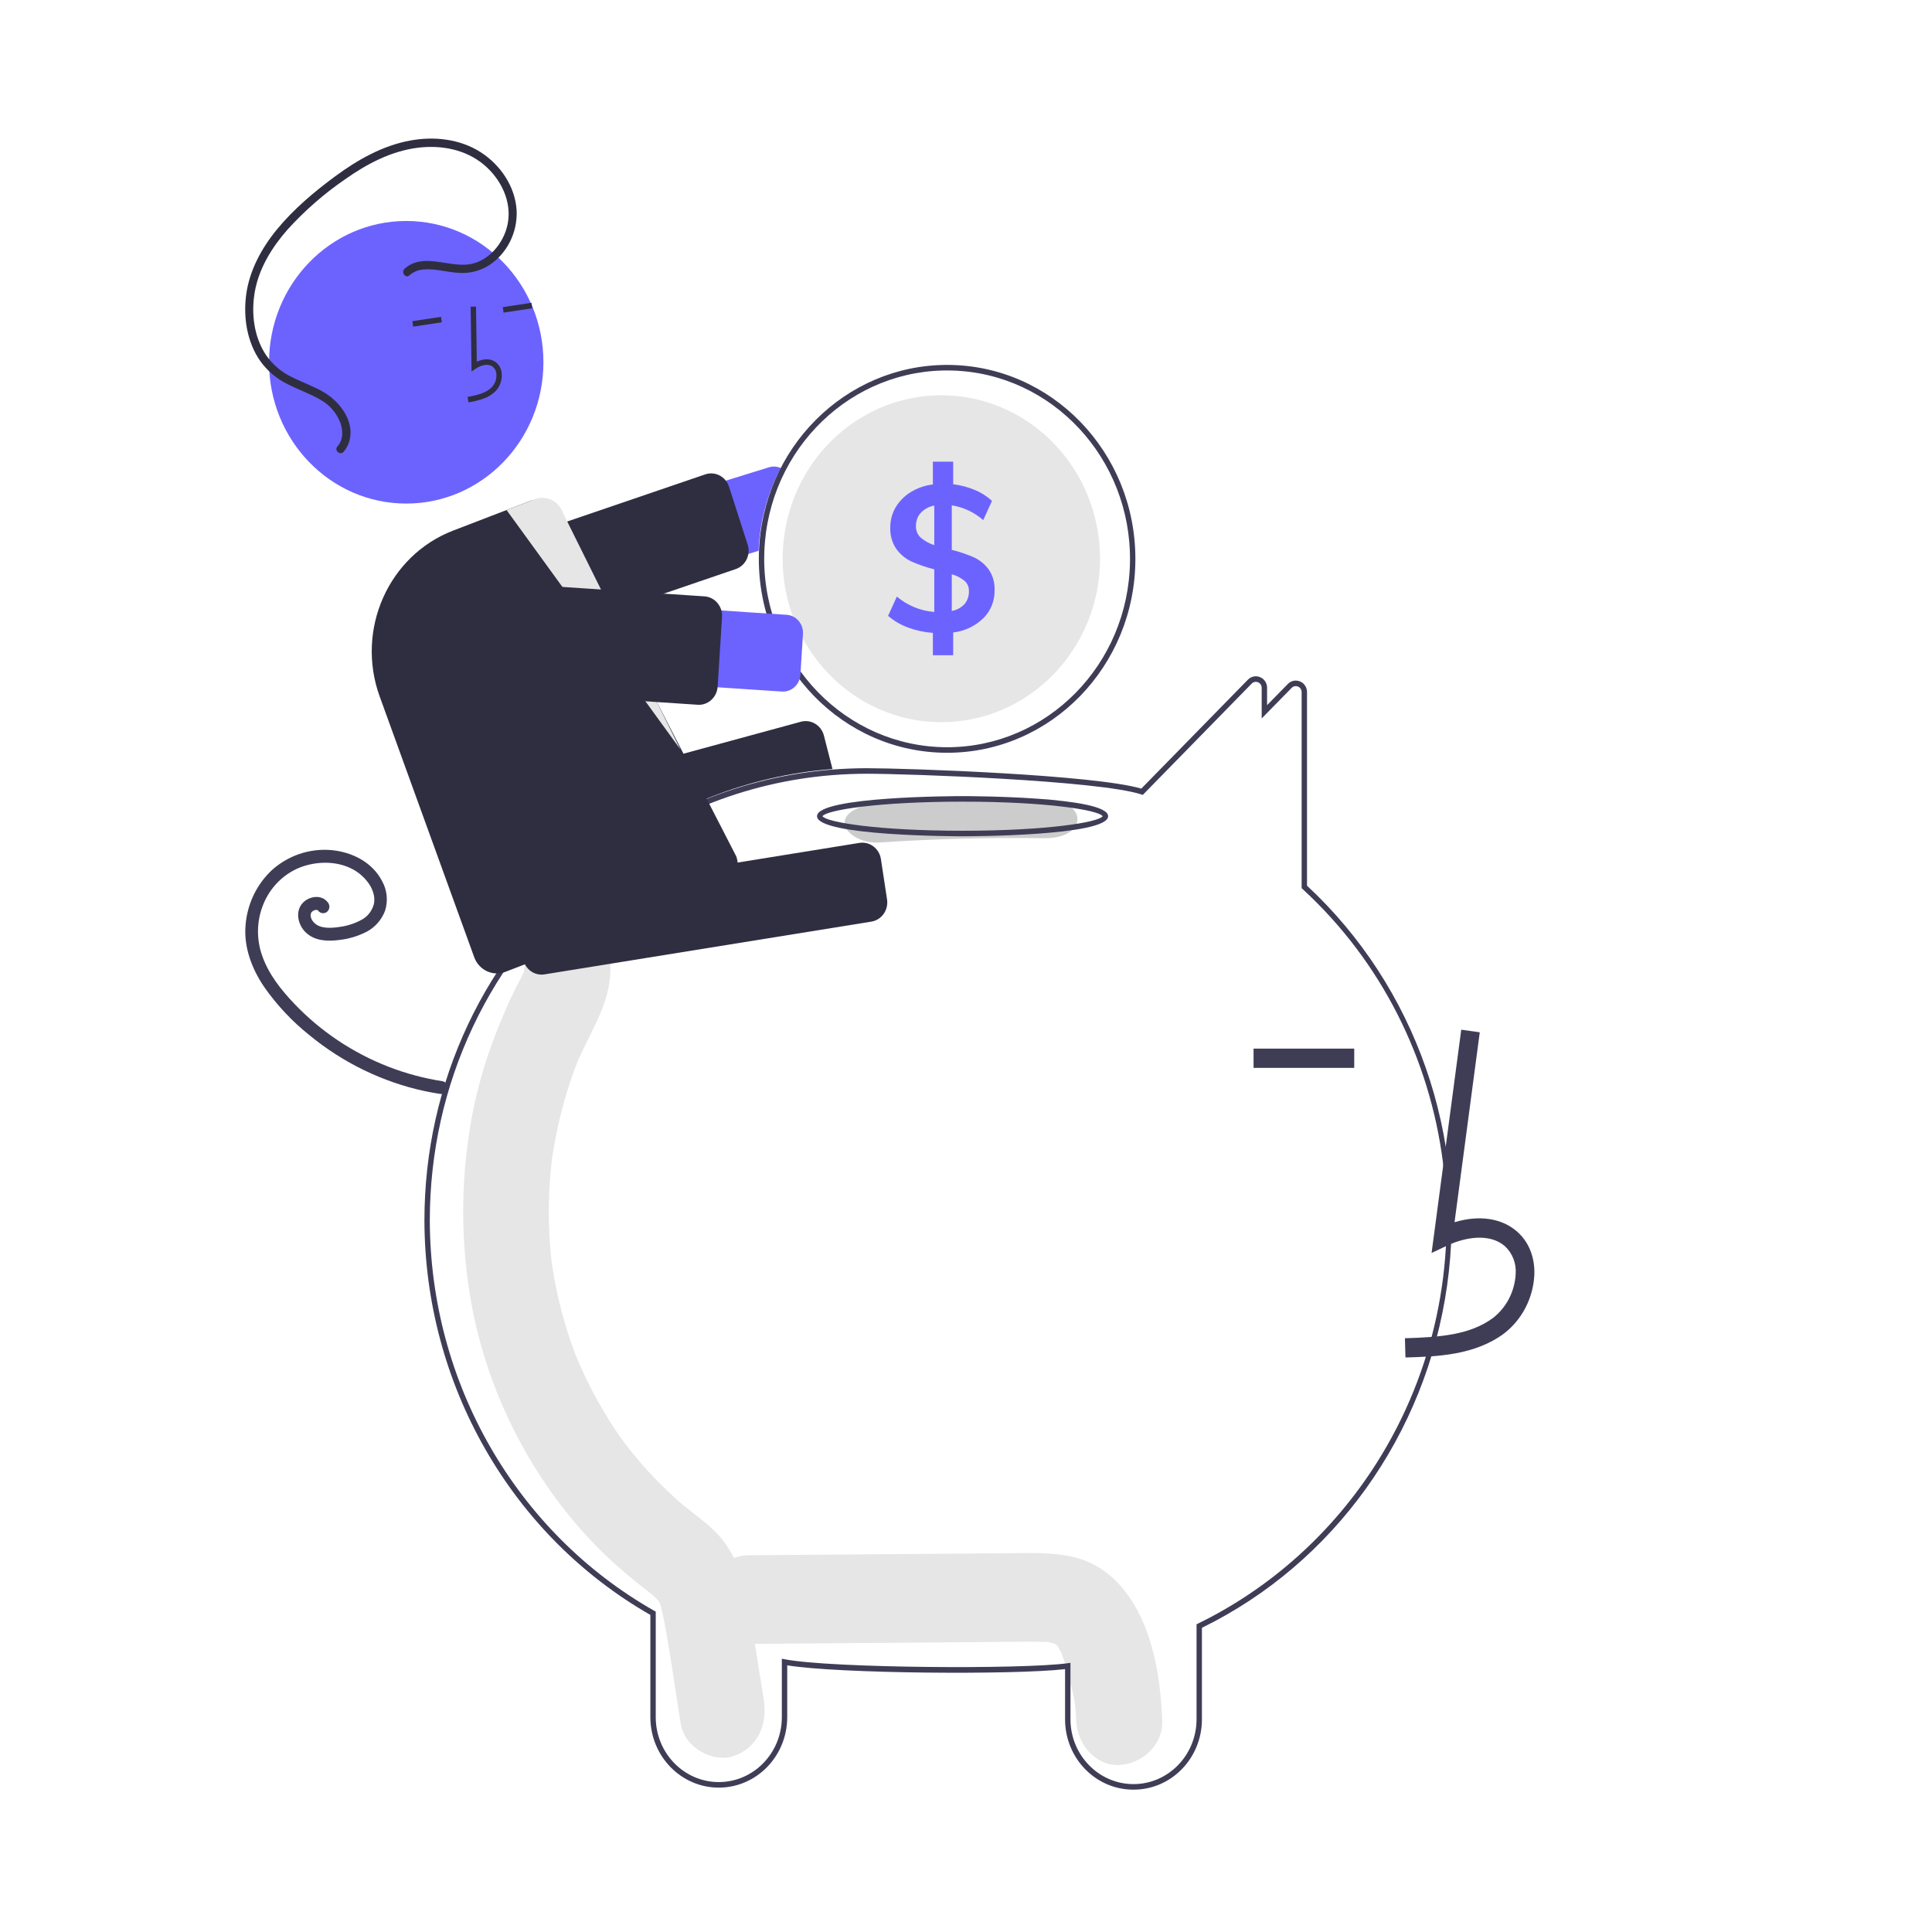 <?xml version="1.0" encoding="utf-8"?>
<svg version="1.1" width="1080" height="1080" viewBox="197.656 189.904 666.602 718.278" xmlns="http://www.w3.org/2000/svg">
  <desc>Created with Fabric.js 5.2.4</desc>
  <rect x="0" y="0" width="100%" height="100%" fill="transparent"/>
  <g transform="matrix(1 0 0 1 540 540)" id="25706a82-3249-4392-b04c-ace69accc0ed"/>
  <g transform="matrix(1 0 0 1 540 540)" id="c025c843-9815-4294-905b-c0ba0bdd8653">
    <rect style="stroke: none; stroke-width: 1; stroke-dasharray: none; stroke-linecap: butt; stroke-dashoffset: 0; stroke-linejoin: miter; stroke-miterlimit: 4; fill: rgb(255,255,255); fill-rule: nonzero; opacity: 1; visibility: hidden;" vector-effect="non-scaling-stroke" x="-540" y="-540" rx="0" ry="0" width="1080" height="1080"/>
  </g>
  <g transform="matrix(1 0 0 1.03 518.96 806.7)">
    <path style="stroke: none; stroke-width: 1; stroke-dasharray: none; stroke-linecap: butt; stroke-dashoffset: 0; stroke-linejoin: miter; stroke-miterlimit: 4; fill: rgb(230,230,230); fill-rule: nonzero; opacity: 1;" vector-effect="non-scaling-stroke" transform=" translate(-578.96, -702.18)" d="M 651.612 679.719 C 646.49 672.548 639.557 667.3 630.841 665.336 C 623.24 663.624 615.425 663.916 607.699 663.975 L 510.006 664.728 C 501.639 664.793 493.617 672.042 494.006 680.728 C 494.392 689.342 501.038 696.798 510.006 696.728 Q 552.932 696.397 595.857 696.066 C 602.604 696.014 609.354 695.893 616.101 695.915 C 617.616 695.92 619.125 696 620.639 696.017 C 621.006 696.021 621.27 696.018 621.457 696.01 C 621.504 696.024 621.544 696.037 621.605 696.054 C 622.394 696.271 623.204 696.42 623.999 696.626 C 623.72 696.634 624.514 697.129 624.912 697.297 C 624.967 697.405 625.084 697.597 625.279 697.892 C 625.551 698.402 626.356 699.951 626.389 699.902 C 627.599 702.961 628.597 706.099 629.376 709.295 C 631.235 716.342 631.644 717.815 631.911 724.427 C 632.25 732.779 639.029 740.825 647.911 740.427 C 656.29 740.052 664.274 733.385 663.911 724.427 C 663.3 709.333 660.651 692.377 651.612 679.719 Z" stroke-linecap="round"/>
  </g>
  <g transform="matrix(1 0 0 1.03 400.05 688.13)">
    <path style="stroke: none; stroke-width: 1; stroke-dasharray: none; stroke-linecap: butt; stroke-dashoffset: 0; stroke-linejoin: miter; stroke-miterlimit: 4; fill: rgb(230,230,230); fill-rule: nonzero; opacity: 1;" vector-effect="non-scaling-stroke" transform=" translate(-460.05, -586.18)" d="M 515.749 715.825 C 513.914 704.705 512.114 693.579 510.243 682.465 C 508.345 671.191 504.469 660.867 495.696 653.468 C 493.351 651.491 490.921 649.645 488.48 647.805 C 487.621 647.158 486.764 646.511 485.916 645.85 C 485.866 645.81 485.833 645.785 485.789 645.751 C 485.696 645.671 485.584 645.575 485.434 645.448 C 481.777 642.353 478.244 639.121 474.878 635.685 Q 470.395 631.108 466.303 626.14 Q 465.281 624.899 464.285 623.636 C 464.171 623.492 463.555 622.696 463.15 622.178 C 462.773 621.658 462.084 620.721 461.969 620.557 Q 460.805 618.911 459.682 617.235 C 454.586 609.6 450.174 601.53 446.495 593.119 Q 445.948 591.868 445.427 590.602 C 445.334 590.345 445.213 590.014 445.053 589.574 C 444.312 587.535 443.572 585.499 442.894 583.437 Q 440.734 576.866 439.18 570.101 Q 438.412 566.76 437.797 563.386 Q 437.48 561.65 437.204 559.908 C 437.174 559.715 436.994 558.462 436.888 557.754 C 436.81 557.042 436.664 555.782 436.645 555.587 Q 436.469 553.831 436.333 552.071 Q 436.026 548.111 435.918 544.138 Q 435.733 537.076 436.171 530.016 C 436.337 527.371 436.573 524.734 436.864 522.101 C 436.882 521.939 436.895 521.81 436.908 521.694 C 436.926 521.577 436.946 521.443 436.971 521.277 C 437.186 519.822 437.412 518.369 437.666 516.92 C 438.626 511.421 439.874 505.976 441.405 500.607 Q 442.493 496.798 443.768 493.052 Q 444.336 491.388 444.941 489.738 C 444.914 489.809 446.123 486.722 446.139 486.618 C 450.934 475.289 458.777 464.961 458.787 452.092 C 458.795 443.379 451.423 435.032 442.787 435.435 C 433.838 435.771 426.764 443.136 426.787 452.092 C 426.787 452.288 426.786 452.455 426.786 452.617 C 426.705 452.888 426.638 453.114 426.577 453.314 C 425.642 455.346 424.497 457.277 423.471 459.259 C 420.66 464.682 418.261 470.284 415.982 475.967 C 412.252 485.223 409.396 494.807 407.453 504.595 C 403.229 526.042 402.902 548.073 406.485 569.636 C 412.689 607.448 433.147 643.645 461.588 667.975 C 464.056 670.086 466.585 672.127 469.137 674.126 C 470.193 674.953 471.258 675.765 472.328 676.572 C 472.834 676.953 474.93 678.606 474.008 677.805 C 475.991 679.497 476.825 680.348 477.334 681.594 C 477.408 681.882 477.509 682.272 477.645 682.805 C 478.004 684.211 478.345 685.613 478.628 687.038 C 481.103 699.489 482.824 712.149 484.892 724.681 C 486.313 733.292 496.914 738.896 504.574 736.316 C 513.49 733.312 517.272 725.051 515.749 715.825 Z" stroke-linecap="round"/>
  </g>
  <g transform="matrix(1 0 0 1.03 520.57 648.3)">
    <path style="stroke: none; stroke-width: 1; stroke-dasharray: none; stroke-linecap: butt; stroke-dashoffset: 0; stroke-linejoin: miter; stroke-miterlimit: 4; fill: rgb(63,61,86); fill-rule: nonzero; opacity: 1;" vector-effect="non-scaling-stroke" transform=" translate(-580.57, -547.19)" d="M 653.23 748.12 C 639.239 748.156 627.859 736.861 627.79 722.87 L 627.79 704.619 C 608.681 706.758 543.247 706.262 524.49 703.249 L 524.49 722.14 C 524.385 736.116 513.026 747.39 499.05 747.39 C 485.074 747.39 473.715 736.116 473.61 722.14 L 473.61 685.048 C 421.88 656.31 389.744 601.837 389.61 542.66 C 389.61 492.83 412.193 446.346 451.569 415.126 C 477.17 394.759 508.276 382.51 540.891 379.953 C 545.318 379.606 549.772 379.43 554.13 379.43 C 569.482 379.43 638.749 381.802 656.128 386.802 L 695.756 347.48 C 696.947 346.282 698.746 345.923 700.306 346.573 C 701.879 347.199 702.905 348.727 702.89 350.42 L 702.89 356.672 L 710.606 349.03 C 711.796 347.83 713.594 347.471 715.153 348.122 C 716.727 348.747 717.755 350.276 717.74 351.97 L 717.74 421.835 C 758.124 458.241 777.661 512.409 769.814 566.212 C 761.966 620.015 727.771 666.346 678.67 689.701 L 678.67 722.87 C 678.601 736.861 667.221 748.156 653.23 748.12 Z M 629.79 702.351 L 629.79 722.87 C 629.895 735.741 640.359 746.12 653.23 746.12 C 666.101 746.12 676.565 735.741 676.67 722.87 L 676.67 688.438 L 677.241 688.167 C 704.369 675.294 727.398 655.155 743.772 629.985 C 786.885 563.617 775.121 475.719 716.072 423.025 L 715.74 422.727 L 715.74 351.97 C 715.755 351.089 715.219 350.293 714.398 349.974 C 713.583 349.625 712.637 349.813 712.017 350.447 L 700.89 361.468 L 700.89 350.42 C 700.905 349.539 700.369 348.743 699.548 348.424 C 698.731 348.076 697.784 348.265 697.163 348.901 L 656.687 389.064 L 656.111 388.884 C 639.955 383.828 569.599 381.43 554.13 381.43 C 549.824 381.43 545.422 381.604 541.048 381.947 C 508.83 384.473 478.102 396.573 452.811 416.693 C 413.917 447.531 391.61 493.444 391.61 542.66 C 391.745 601.32 423.713 655.283 475.094 683.585 L 475.61 683.871 L 475.61 722.14 C 475.717 735.01 486.18 745.386 499.05 745.386 C 511.92 745.386 522.383 735.01 522.49 722.14 L 522.49 700.854 L 523.675 701.077 C 540.531 704.249 611.507 704.749 628.66 702.499 Z" stroke-linecap="round"/>
  </g>
  <g transform="matrix(1 0 0 1.03 399.59 394.64)">
    <path style="stroke: none; stroke-width: 1; stroke-dasharray: none; stroke-linecap: butt; stroke-dashoffset: 0; stroke-linejoin: miter; stroke-miterlimit: 4; fill: rgb(108,99,255); fill-rule: nonzero; opacity: 1;" vector-effect="non-scaling-stroke" transform=" translate(-459.59, -300.62)" d="M 517.66 270.53 L 406.92 303.81 C 399.586 306.023 395.43 313.759 397.635 321.096 C 399.84 328.432 407.571 332.596 414.91 330.4 L 511.82 301.27 L 513.85 300.66 C 514.261 290.198 517.099 279.976 522.14 270.8 C 521.507 270.515 520.831 270.34 520.14 270.28 C 519.305 270.199 518.462 270.284 517.66 270.53 Z" stroke-linecap="round"/>
  </g>
  <g transform="matrix(1 0 0 1.03 394.61 399.26)">
    <path style="stroke: none; stroke-width: 1; stroke-dasharray: none; stroke-linecap: butt; stroke-dashoffset: 0; stroke-linejoin: miter; stroke-miterlimit: 4; fill: rgb(47,46,65); fill-rule: nonzero; opacity: 1;" vector-effect="non-scaling-stroke" transform=" translate(-454.61, -305.11)" d="M 412.995 337.495 C 409.98 337.488 407.308 335.555 406.357 332.694 L 399.432 311.798 C 398.848 310.036 398.988 308.113 399.822 306.454 C 400.655 304.795 402.113 303.535 403.876 302.951 L 494.007 273.081 C 495.769 272.497 497.691 272.637 499.35 273.47 C 501.009 274.303 502.269 275.761 502.854 277.523 L 509.778 298.419 C 510.976 301.992 509.119 305.871 505.585 307.178 Q 505.46 307.225 505.333 307.267 L 415.204 337.136 C 414.492 337.373 413.746 337.495 412.995 337.495 Z" stroke-linecap="round"/>
  </g>
  <g transform="matrix(1 0 0 1.03 523.93 397.67)">
    <path style="stroke: none; stroke-width: 1; stroke-dasharray: none; stroke-linecap: butt; stroke-dashoffset: 0; stroke-linejoin: miter; stroke-miterlimit: 4; fill: rgb(63,61,86); fill-rule: nonzero; opacity: 1;" vector-effect="non-scaling-stroke" transform=" translate(-581.79, -303.42)" d="M 581.79 233.42 C 543.973 233.435 512.998 263.471 511.82 301.27 C 511.8 301.98 511.79 302.7 511.79 303.42 C 511.79 342.08 543.13 373.42 581.79 373.42 C 620.45 373.42 651.79 342.08 651.79 303.42 C 651.79 264.76 620.45 233.42 581.79 233.42 Z M 581.79 371.42 C 544.251 371.381 513.829 340.959 513.79 303.42 Q 513.79 302.025 513.85 300.66 C 515.361 263.495 546.452 234.441 583.634 235.449 C 620.816 236.457 650.288 267.152 649.784 304.344 C 649.279 341.536 618.985 371.421 581.79 371.42 Z" stroke-linecap="round"/>
  </g>
  <g transform="matrix(1 0 0 1.03 521.79 397.63)">
    <path style="stroke: none; stroke-width: 1; stroke-dasharray: none; stroke-linecap: butt; stroke-dashoffset: 0; stroke-linejoin: miter; stroke-miterlimit: 4; fill: rgb(230,230,230); fill-rule: nonzero; opacity: 1;" vector-effect="non-scaling-stroke" transform=" translate(-581.79, -303.42)" d="M 640.79 303.42 C 640.79 336.005 614.375 362.42 581.79 362.42 C 549.205 362.42 522.79 336.005 522.79 303.42 C 522.79 301.55 522.88 299.71 523.05 297.89 C 526.003 266.52 553.084 243.007 584.558 244.485 C 616.032 245.964 640.79 271.912 640.79 303.42 Z" stroke-linecap="round"/>
  </g>
  <g transform="matrix(1 0 0 1.03 521.79 397.53)">
    <path style="stroke: none; stroke-width: 1; stroke-dasharray: none; stroke-linecap: butt; stroke-dashoffset: 0; stroke-linejoin: miter; stroke-miterlimit: 4; fill: rgb(108,99,255); fill-rule: nonzero; opacity: 1;" vector-effect="non-scaling-stroke" transform=" translate(-581.79, -303.42)" d="M 599.36 307.34 C 597.93 305.46 596.048 303.97 593.89 303.01 C 591.228 301.888 588.479 300.985 585.67 300.31 L 585.67 284.25 C 589.988 284.901 594.037 286.747 597.36 289.58 L 600.62 282.63 C 598.745 280.96 596.593 279.63 594.26 278.7 C 591.674 277.653 588.96 276.957 586.19 276.63 L 586.19 268.49 L 578.64 268.49 L 578.64 276.71 C 575.725 277.037 572.912 277.982 570.39 279.48 C 568.112 280.829 566.194 282.709 564.8 284.96 C 563.47 287.157 562.781 289.682 562.81 292.25 C 562.68 295.033 563.486 297.779 565.1 300.05 C 566.585 302.016 568.547 303.572 570.8 304.57 C 573.504 305.725 576.301 306.652 579.16 307.34 L 579.16 322.73 C 574.065 322.346 569.21 320.409 565.25 317.18 L 561.99 324.14 C 564.205 325.971 566.723 327.399 569.43 328.36 C 572.397 329.422 575.496 330.068 578.64 330.28 L 578.64 338.35 L 586.19 338.35 L 586.19 330.13 C 590.384 329.672 594.316 327.869 597.4 324.99 C 600.146 322.357 601.662 318.693 601.58 314.89 C 601.705 312.196 600.924 309.537 599.36 307.34 Z M 579.16 298.61 C 577.321 298.052 575.611 297.134 574.13 295.91 C 572.942 294.853 572.289 293.319 572.35 291.73 C 572.296 289.949 572.95 288.219 574.17 286.92 C 575.522 285.557 577.267 284.652 579.16 284.33 Z M 590.41 319.89 C 589.134 321.198 587.473 322.064 585.67 322.36 L 585.67 309.12 C 587.394 309.582 589.006 310.389 590.41 311.49 C 591.488 312.411 592.088 313.773 592.04 315.19 C 592.109 316.906 591.527 318.585 590.41 319.89 Z" stroke-linecap="round"/>
  </g>
  <g transform="matrix(1 0 0 1.03 413.38 488.74)">
    <path style="stroke: none; stroke-width: 1; stroke-dasharray: none; stroke-linecap: butt; stroke-dashoffset: 0; stroke-linejoin: miter; stroke-miterlimit: 4; fill: rgb(47,46,65); fill-rule: nonzero; opacity: 1;" vector-effect="non-scaling-stroke" transform=" translate(-473.38, -392.34)" d="M 416.209 422.184 C 413.031 422.179 410.252 420.04 409.434 416.968 L 405.664 402.698 C 404.681 398.964 406.907 395.139 410.639 394.147 L 529.58 362.717 C 533.316 361.742 537.138 363.971 538.131 367.703 L 541.324 379.793 L 540.726 379.839 C 510.222 382.211 481.035 393.271 456.619 411.71 L 456.445 411.794 L 417.985 421.954 C 417.405 422.107 416.808 422.184 416.209 422.184 Z" stroke-linecap="round"/>
  </g>
  <g transform="matrix(1 0 0 1.03 300.62 551.24)">
    <path style="stroke: none; stroke-width: 1; stroke-dasharray: none; stroke-linecap: butt; stroke-dashoffset: 0; stroke-linejoin: miter; stroke-miterlimit: 4; fill: rgb(63,61,86); fill-rule: nonzero; opacity: 1;" vector-effect="non-scaling-stroke" transform=" translate(-360.62, -453.19)" d="M 396.51 492.671 C 382.558 490.609 369.214 485.564 357.388 477.878 C 351.529 474.074 346.105 469.638 341.214 464.65 C 336.386 459.726 331.767 454.129 329.376 447.571 C 327.075 441.503 327.194 434.784 329.707 428.801 C 332.187 422.856 336.922 418.136 342.876 415.676 C 348.866 413.287 356.102 413.032 361.932 415.648 C 364.709 416.865 367.113 418.8 368.896 421.254 C 369.725 422.385 370.338 423.659 370.706 425.012 C 371.048 426.238 371.079 427.53 370.797 428.771 C 370.105 431.278 368.365 433.364 366.023 434.494 C 363.475 435.801 360.714 436.643 357.871 436.98 C 355.01 437.37 350.902 437.725 348.603 435.429 C 348.129 434.975 347.757 434.426 347.51 433.818 C 347.337 433.353 347.278 432.853 347.338 432.36 C 347.304 432.578 347.476 431.888 347.467 431.915 C 347.43 432.017 347.273 432.266 347.497 431.884 C 347.566 431.758 347.644 431.637 347.73 431.521 C 347.654 431.619 347.487 431.783 347.785 431.502 C 348.031 431.232 348.348 431.037 348.699 430.938 C 348.837 430.897 348.978 430.865 349.117 430.827 C 349.469 430.731 348.765 430.832 349.126 430.821 C 349.265 430.816 349.406 430.82 349.545 430.814 C 349.899 430.798 349.196 430.717 349.535 430.802 C 349.667 430.835 349.797 430.868 349.927 430.909 C 350.209 430.998 349.727 430.702 349.918 430.923 C 350.142 431.183 349.683 430.671 349.938 430.922 C 350.064 431.046 350.184 431.178 350.295 431.316 C 351.214 432.223 352.692 432.223 353.61 431.316 C 354.497 430.389 354.497 428.929 353.61 428.001 C 351.299 425.136 346.733 425.844 344.395 428.266 C 341.413 431.354 342.594 436.249 345.495 438.944 C 348.778 441.994 353.429 442.207 357.653 441.695 C 361.223 441.353 364.702 440.37 367.922 438.793 C 371.122 437.22 373.625 434.516 374.946 431.205 C 376.153 427.629 375.768 423.708 373.89 420.436 C 370.161 413.425 362.438 409.83 354.805 409.207 C 346.868 408.586 339.011 411.165 332.987 416.37 C 327.238 421.546 323.698 428.733 323.098 436.445 C 322.432 444.441 325.535 452.206 330.058 458.659 C 334.793 465.216 340.444 471.06 346.837 476.013 C 359.337 485.992 373.998 492.907 389.649 496.203 Q 392.441 496.78 395.264 497.191 C 396.506 497.492 397.769 496.775 398.147 495.554 C 398.482 494.307 397.752 493.022 396.51 492.67 Z" stroke-linecap="round"/>
  </g>
  <g transform="matrix(1 0 0 1.03 529.1 494.99)">
    <path style="stroke: none; stroke-width: 1; stroke-dasharray: none; stroke-linecap: butt; stroke-dashoffset: 0; stroke-linejoin: miter; stroke-miterlimit: 4; fill: rgb(204,204,204); fill-rule: nonzero; opacity: 1;" vector-effect="non-scaling-stroke" transform=" translate(-589.1, -398.51)" d="M 619.895 390.794 Q 589.232 390.361 558.762 392.351 C 551.819 392.804 545.812 395.258 545.812 399.383 C 545.812 402.831 551.771 406.871 558.762 406.415 Q 589.217 404.426 619.895 404.858 C 636.569 405.094 636.559 391.029 619.895 390.794 Z" stroke-linecap="round"/>
  </g>
  <g transform="matrix(1 0 0 1.03 529.68 493.35)">
    <path style="stroke: none; stroke-width: 1; stroke-dasharray: none; stroke-linecap: butt; stroke-dashoffset: 0; stroke-linejoin: miter; stroke-miterlimit: 4; fill: rgb(63,61,86); fill-rule: nonzero; opacity: 1;" vector-effect="non-scaling-stroke" transform=" translate(-589.68, -396.91)" d="M 589.682 404.162 C 587.472 404.162 535.576 404.079 535.576 396.911 C 535.576 389.743 587.472 389.66 589.682 389.66 C 591.891 389.66 643.787 389.743 643.787 396.911 C 643.787 404.079 591.891 404.162 589.682 404.162 Z M 537.605 396.911 C 539.025 399.084 558.102 402.162 589.682 402.162 C 621.262 402.162 640.338 399.084 641.758 396.911 C 640.338 394.738 621.262 391.66 589.682 391.66 C 558.102 391.66 539.025 394.738 537.605 396.911 Z" stroke-linecap="round"/>
  </g>
  <g transform="matrix(1 0 0 1.03 718.21 633.66)">
    <path style="stroke: none; stroke-width: 1; stroke-dasharray: none; stroke-linecap: butt; stroke-dashoffset: 0; stroke-linejoin: miter; stroke-miterlimit: 4; fill: rgb(63,61,86); fill-rule: nonzero; opacity: 1;" vector-effect="non-scaling-stroke" transform=" translate(-778.21, -533.46)" d="M 754.336 592.612 C 765.824 592.293 780.122 591.894 791.137 583.848 C 797.776 578.799 801.846 571.075 802.257 562.745 C 802.482 556.39 800.186 550.843 795.792 547.131 C 790.039 542.269 781.638 541.129 772.585 543.79 L 781.965 475.242 L 775.079 474.298 L 764.052 554.885 L 769.802 552.246 C 776.468 549.189 785.619 547.633 791.306 552.438 C 794.136 554.985 795.617 558.705 795.312 562.5 C 794.971 568.698 791.95 574.442 787.037 578.235 C 778.465 584.496 767.068 585.304 754.142 585.665 Z" stroke-linecap="round"/>
  </g>
  <g transform="matrix(1 0 0 1.03 656.58 583.34)">
    <rect style="stroke: none; stroke-width: 1; stroke-dasharray: none; stroke-linecap: butt; stroke-dashoffset: 0; stroke-linejoin: miter; stroke-miterlimit: 4; fill: rgb(63,61,86); fill-rule: nonzero; opacity: 1;" vector-effect="non-scaling-stroke" x="-18.715" y="-3.475" rx="0" ry="0" width="37.43" height="6.95"/>
  </g>
  <g transform="matrix(1 0 0 1.03 432.78 527.72)">
    <path style="stroke: none; stroke-width: 1; stroke-dasharray: none; stroke-linecap: butt; stroke-dashoffset: 0; stroke-linejoin: miter; stroke-miterlimit: 4; fill: rgb(47,46,65); fill-rule: nonzero; opacity: 1;" vector-effect="non-scaling-stroke" transform=" translate(-492.78, -430.34)" d="M 433.148 454.15 C 429.706 454.139 426.781 451.632 426.244 448.233 L 423.959 433.651 C 423.364 429.833 425.974 426.254 429.791 425.651 L 551.322 406.609 C 555.141 406.015 558.719 408.624 559.321 412.441 L 561.606 427.023 C 562.2 430.841 559.591 434.42 555.774 435.023 L 434.243 454.065 C 433.88 454.121 433.514 454.15 433.148 454.15 Z" stroke-linecap="round"/>
  </g>
  <g transform="matrix(1 0 0 1.03 322.85 324.59)">
    <circle style="stroke: none; stroke-width: 1; stroke-dasharray: none; stroke-linecap: butt; stroke-dashoffset: 0; stroke-linejoin: miter; stroke-miterlimit: 4; fill: rgb(108,99,255); fill-rule: nonzero; opacity: 1;" vector-effect="non-scaling-stroke" cx="0" cy="0" r="51"/>
  </g>
  <g transform="matrix(1 0 0 1.03 352.01 321.69)">
    <path style="stroke: none; stroke-width: 1; stroke-dasharray: none; stroke-linecap: butt; stroke-dashoffset: 0; stroke-linejoin: miter; stroke-miterlimit: 4; fill: rgb(47,46,65); fill-rule: nonzero; opacity: 1;" vector-effect="non-scaling-stroke" transform=" translate(-412.02, -229.57)" d="M 411.727 245.463 C 413.357 244.893 414.846 243.98 416.094 242.787 C 417.765 241.064 418.59 238.692 418.349 236.304 C 418.208 234.6 417.279 233.059 415.837 232.14 C 413.991 231.005 411.552 231.048 409.09 232.189 L 408.805 212.281 L 406.806 212.31 L 407.14 235.713 L 408.662 234.715 C 410.427 233.559 412.964 232.721 414.789 233.843 C 415.703 234.446 416.285 235.44 416.362 236.533 C 416.532 238.311 415.92 240.076 414.685 241.367 C 412.517 243.518 409.308 244.239 405.646 244.898 L 406 246.866 C 407.947 246.57 409.864 246.101 411.727 245.463 Z" stroke-linecap="round"/>
  </g>
  <g transform="matrix(0.99 -0.15 0.15 1.02 364.22 304.3)">
    <rect style="stroke: none; stroke-width: 1; stroke-dasharray: none; stroke-linecap: butt; stroke-dashoffset: 0; stroke-linejoin: miter; stroke-miterlimit: 4; fill: rgb(47,46,65); fill-rule: nonzero; opacity: 1;" vector-effect="non-scaling-stroke" x="-5.385" y="-1" rx="0" ry="0" width="10.77" height="2"/>
  </g>
  <g transform="matrix(0.99 -0.15 0.15 1.02 330.6 309.52)">
    <rect style="stroke: none; stroke-width: 1; stroke-dasharray: none; stroke-linecap: butt; stroke-dashoffset: 0; stroke-linejoin: miter; stroke-miterlimit: 4; fill: rgb(47,46,65); fill-rule: nonzero; opacity: 1;" vector-effect="non-scaling-stroke" x="-5.385" y="-1" rx="0" ry="0" width="10.77" height="2"/>
  </g>
  <g transform="matrix(1 0 0 1.03 378.07 463.7)">
    <path style="stroke: none; stroke-width: 1; stroke-dasharray: none; stroke-linecap: butt; stroke-dashoffset: 0; stroke-linejoin: miter; stroke-miterlimit: 4; fill: rgb(47,46,65); fill-rule: nonzero; opacity: 1;" vector-effect="non-scaling-stroke" transform=" translate(-438.07, -367.72)" d="M 416.555 453.258 C 412.799 453.25 409.441 450.919 408.12 447.403 L 372.957 353.235 C 364.008 329.187 376.214 302.434 400.241 293.432 L 428.833 282.756 C 431.066 281.917 433.542 282.002 435.711 282.995 C 437.876 283.962 439.56 285.759 440.387 287.981 L 505.523 410.964 C 506.377 413.204 506.303 415.692 505.316 417.877 C 504.329 420.062 502.512 421.763 500.266 422.603 L 419.7 452.687 C 418.694 453.064 417.629 453.258 416.555 453.258 Z" stroke-linecap="round"/>
  </g>
  <g transform="matrix(1 0 0 1.03 392.47 421.77)">
    <path style="stroke: none; stroke-width: 1; stroke-dasharray: none; stroke-linecap: butt; stroke-dashoffset: 0; stroke-linejoin: miter; stroke-miterlimit: 4; fill: rgb(230,230,230); fill-rule: nonzero; opacity: 1;" vector-effect="non-scaling-stroke" transform=" translate(-452.47, -327)" d="M 420.158 285.995 L 484.787 372.421 L 441.056 286.902 C 440.326 284.887 438.826 283.244 436.885 282.335 C 434.944 281.426 432.722 281.326 430.707 282.056 Z" stroke-linecap="round"/>
  </g>
  <g transform="matrix(1 0 0 1.03 402.23 428.9)">
    <path style="stroke: none; stroke-width: 1; stroke-dasharray: none; stroke-linecap: butt; stroke-dashoffset: 0; stroke-linejoin: miter; stroke-miterlimit: 4; fill: rgb(108,99,255); fill-rule: nonzero; opacity: 1;" vector-effect="non-scaling-stroke" transform=" translate(-462.23, -334.05)" d="M 522.49 351.63 L 407.095 344.197 C 399.446 343.704 393.644 337.104 394.136 329.454 C 394.629 321.804 401.23 316.003 408.879 316.495 L 524.275 323.928 C 525.995 324.039 527.601 324.828 528.739 326.123 C 529.877 327.418 530.454 329.112 530.343 330.832 L 529.395 345.561 C 529.164 349.144 526.073 351.861 522.49 351.63 Z" stroke-linecap="round"/>
  </g>
  <g transform="matrix(1 0 0 1.03 385.08 428.62)">
    <path style="stroke: none; stroke-width: 1; stroke-dasharray: none; stroke-linecap: butt; stroke-dashoffset: 0; stroke-linejoin: miter; stroke-miterlimit: 4; fill: rgb(47,46,65); fill-rule: nonzero; opacity: 1;" vector-effect="non-scaling-stroke" transform=" translate(-445.08, -333.76)" d="M 491.655 356.395 Q 491.427 356.395 491.197 356.381 L 491.197 356.381 L 396.44 350.277 C 394.588 350.158 392.858 349.308 391.633 347.913 C 390.407 346.519 389.785 344.695 389.905 342.842 L 391.525 317.684 C 391.645 315.831 392.495 314.102 393.89 312.876 C 395.284 311.65 397.108 311.029 398.961 311.149 L 493.717 317.252 C 497.573 317.504 500.497 320.83 500.253 324.687 L 498.632 349.845 C 498.45 352.599 496.671 354.99 494.086 355.956 C 493.309 356.247 492.485 356.396 491.655 356.395 Z" stroke-linecap="round"/>
  </g>
  <g transform="matrix(1 0 0 1.03 313.45 299.91)">
    <path style="stroke: none; stroke-width: 1; stroke-dasharray: none; stroke-linecap: butt; stroke-dashoffset: 0; stroke-linejoin: miter; stroke-miterlimit: 4; fill: rgb(47,46,65); fill-rule: nonzero; opacity: 1;" vector-effect="non-scaling-stroke" transform=" translate(-373.46, -208.19)" d="M 382.267 198.353 C 388.976 192.583 398.19 197.745 405.884 196.841 C 413.245 195.976 419.057 189.373 420.542 182.359 C 422.275 174.175 418.027 165.975 411.766 160.873 C 404.908 155.284 395.814 153.68 387.195 154.714 C 377.318 155.899 368.284 160.503 360.178 166.072 C 352.354 171.281 345.159 177.378 338.737 184.242 C 332.986 190.593 328.113 198.164 326.557 206.711 C 325.143 214.479 326.223 223.086 330.814 229.666 C 333.249 233.039 336.512 235.727 340.289 237.472 C 344.226 239.405 348.426 240.787 352.241 242.973 C 358.009 246.279 363.614 253.132 361.808 260.264 C 361.42 261.822 360.656 263.261 359.582 264.454 C 358.291 265.887 355.963 263.994 357.257 262.557 C 359.53 260.034 359.44 256.669 358.229 253.657 C 356.789 250.263 354.238 247.458 350.995 245.703 C 347.002 243.42 342.594 242.011 338.501 239.931 C 334.584 238.032 331.184 235.214 328.59 231.717 C 323.692 224.91 322.227 216.051 323.338 207.856 C 324.54 198.988 329.096 190.929 334.808 184.176 C 341.024 176.826 348.66 170.605 356.461 165.017 C 364.831 159.02 374.078 153.95 384.311 152.116 C 393.181 150.527 402.795 151.505 410.552 156.339 C 417.792 160.851 423.344 168.613 423.897 177.286 C 424.3 185.321 420.332 192.947 413.52 197.228 C 410.088 199.282 406.097 200.207 402.11 199.871 C 397.849 199.598 393.583 198.293 389.294 198.656 C 387.353 198.773 385.504 199.521 384.026 200.784 C 382.56 202.045 380.813 199.603 382.267 198.353 Z" stroke-linecap="round"/>
  </g>
</svg>